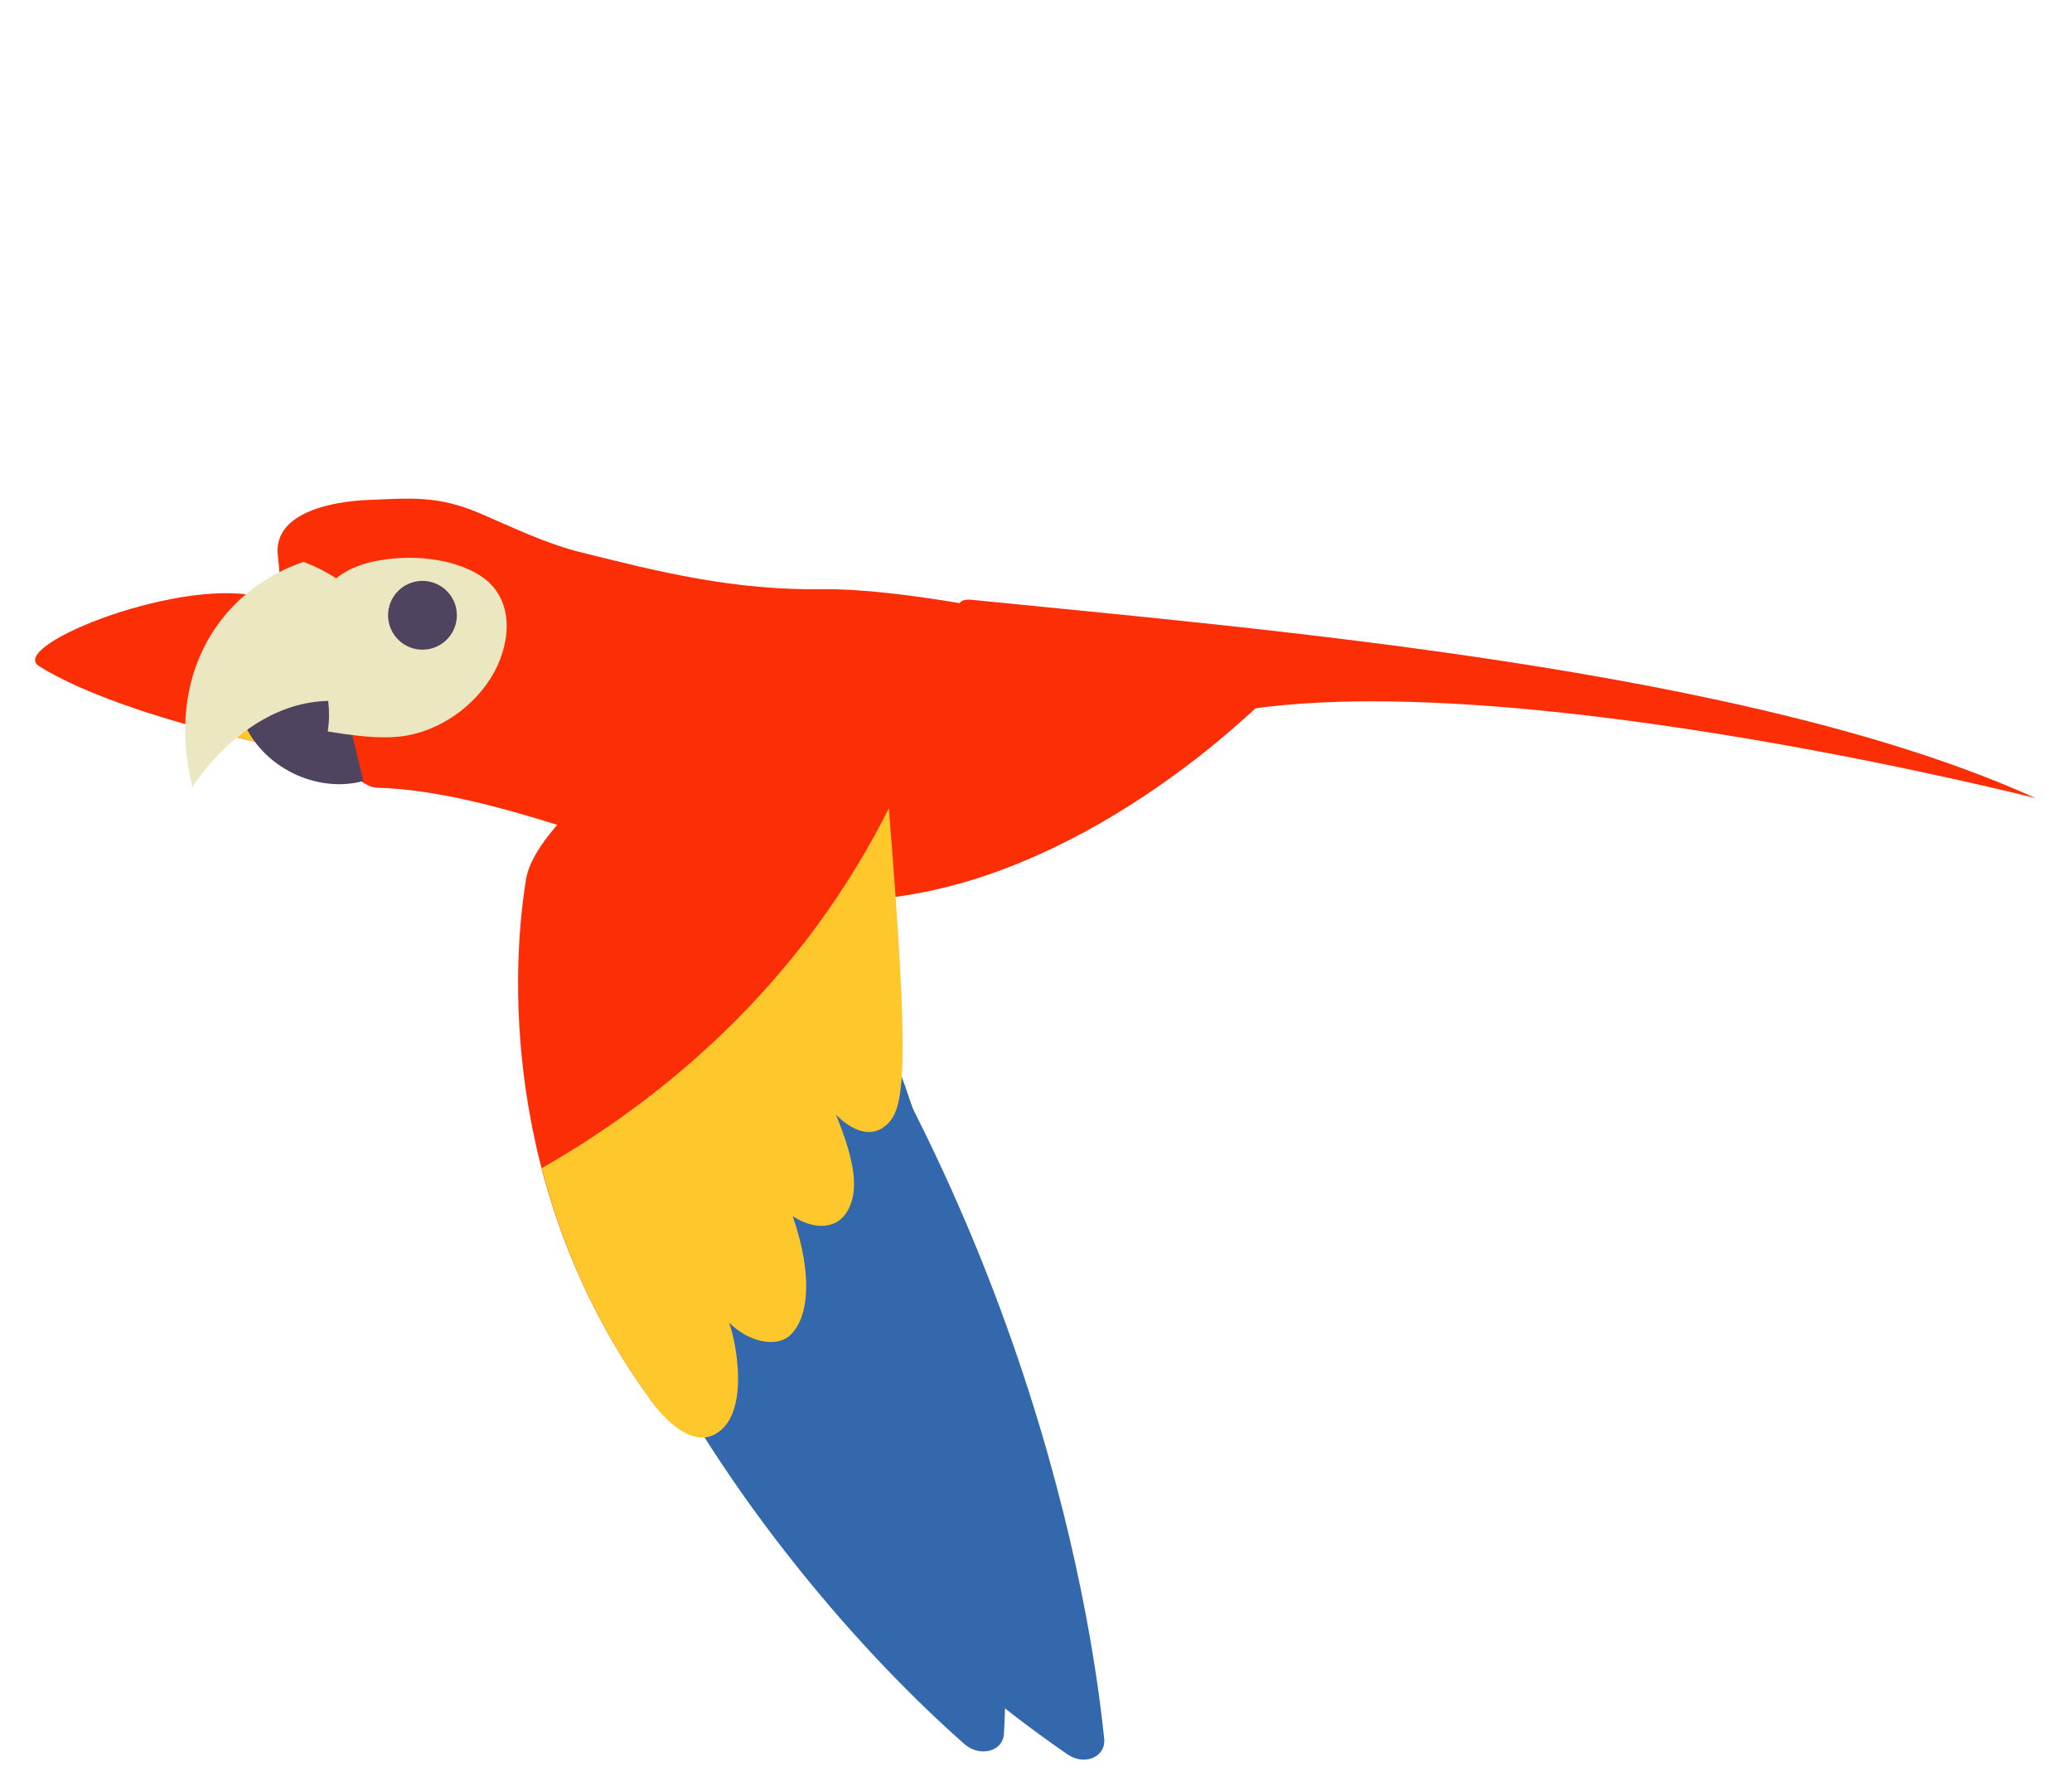 <svg xmlns="http://www.w3.org/2000/svg" viewBox="0 0 58 50" width="58" height="50" preserveAspectRatio="xMidYMid meet" style="width: 100%; height: 100%; transform: translate3d(0px, 0px, 0px); content-visibility: visible;"><defs><clipPath id="__lottie_element_324"><rect width="58" height="50" x="0" y="0"></rect></clipPath></defs><g clip-path="url(#__lottie_element_324)"><g transform="matrix(-0.003,0.077,0.416,0.017,-10.58,12.95)" opacity="1" style="display: block;"><g opacity="1" transform="matrix(1,0,0,1,80.716,65.095)"><path fill="rgb(51,104,172)" fill-opacity="1" d=" M-2.721,-26.989 C15.261,-19.972 25.813,8.285 27.464,27.088 C27.591,28.539 26.019,29.518 24.776,28.761 C15.73,23.254 -12.332,4.111 -27.591,-29.519 C-27.591,-29.519 -2.721,-26.989 -2.721,-26.989z"></path></g><g opacity="1" transform="matrix(1,0,0,1,80.681,62.278)"><path fill="rgb(51,104,172)" fill-opacity="1" d=" M-6.479,-25.912 C12.322,-21.536 26.802,4.925 31.122,23.299 C31.455,24.716 30.039,25.911 28.7,25.339 C18.96,21.18 -11.549,6.241 -31.455,-24.864 C-31.455,-24.864 -6.479,-25.912 -6.479,-25.912z"></path></g><g opacity="1" transform="matrix(1,0,0,1,66.244,44.149)"><path fill="rgb(252,46,6)" fill-opacity="1" d=" M1.439,-15.602 C9.875,-12.92 26.175,-5.121 34.283,10.997 C34.283,10.997 0.403,17.852 -26.564,-0.588 C-34.283,-5.867 -5.636,-17.852 1.439,-15.602z"></path></g><g opacity="1" transform="matrix(1,0,0,1,73.875,50.255)"><path fill="rgb(254,200,45)" fill-opacity="1" d=" M-15.255,-2.44 C-5.075,-3.321 4.925,-6.111 14.129,-10.547 C18.923,-6.572 23.434,-1.505 26.651,4.891 C26.651,4.891 -1.313,10.547 -26.651,-2.247 C-22.854,-2.055 -19.044,-2.112 -15.255,-2.44z"></path></g><g opacity="1" transform="matrix(1,0,0,1,74.425,54.57)"><path fill="rgb(254,200,45)" fill-opacity="1" d=" M26.101,0.576 C26.746,2.017 27.201,4.118 25.562,4.98 C22.674,6.498 17.982,3.088 16.829,1.916 C17.405,3.753 16.684,5.674 15.146,6.056 C13.114,6.561 9.864,5.362 6.414,2.006 C6.508,3.417 5.833,5.138 3.703,5.138 C1.377,5.138 -0.72,3.24 -2.781,1.048 C-2.781,1.048 -1.657,3.916 -4.336,4.5 C-6.266,4.922 -9.385,3.816 -27.201,-6.561"></path></g></g><g transform="matrix(0.284,-0.175,0.175,0.284,-1.14,20.655)" opacity="1" style="display: block;"><g opacity="1" transform="matrix(1,0,0,1,62.473,32.362)"><path fill="rgb(252,46,6)" fill-opacity="1" d=" M-34.82,-10.408 C-36.992,-11.826 -36.468,-19.808 -35.447,-23.296 C-34.618,-26.129 -32.943,-28.662 -31.699,-31.342 C-30.128,-34.725 -25.258,-32.743 -22.831,-31.382 C-19.668,-29.608 -17.632,-28.622 -15.48,-25.596 C-13.616,-22.974 -12.087,-20.489 -9.867,-18.221 C-5.098,-13.35 -0.701,-8.823 5.801,-4.943 C14.88,0.475 36.15,21.634 31.423,22.583 C18.716,25.134 -0.151,25.193 -11.224,14.435 C-17.931,7.918 -26.157,-4.755 -34.82,-10.408z"></path></g><g opacity="1" transform="matrix(1,0,0,1,62.473,32.362)"><path fill="rgb(252,46,6)" fill-opacity="1" d=" M15.923,2.338 C35.025,16.952 68.513,41.495 83.204,63.347 C83.204,63.347 52.993,32.157 31.423,22.583 C18.716,25.134 11.198,-1.277 15.923,2.338z"></path></g></g><g transform="matrix(-0.168,0.288,0.345,0.202,16.251,-0.667)" opacity="1" style="display: block;"><g opacity="1" transform="matrix(1,0,0,1,80.716,65.095)"><path fill="rgb(51,104,172)" fill-opacity="1" d=" M-2.721,-26.989 C15.261,-19.972 25.813,8.285 27.464,27.088 C27.591,28.539 26.019,29.518 24.776,28.761 C15.73,23.254 -12.332,4.111 -27.591,-29.519 C-27.591,-29.519 -2.721,-26.989 -2.721,-26.989z"></path></g><g opacity="1" transform="matrix(1,0,0,1,80.681,62.278)"><path fill="rgb(51,104,172)" fill-opacity="1" d=" M-6.479,-25.912 C12.322,-21.536 26.802,4.925 31.122,23.299 C31.455,24.716 30.039,25.911 28.7,25.339 C18.96,21.18 -11.549,6.241 -31.455,-24.864 C-31.455,-24.864 -6.479,-25.912 -6.479,-25.912z"></path></g><g opacity="1" transform="matrix(1,0,0,1,66.244,44.149)"><path fill="rgb(252,46,6)" fill-opacity="1" d=" M1.439,-15.602 C9.875,-12.92 26.175,-5.121 34.283,10.997 C34.283,10.997 0.403,17.852 -26.564,-0.588 C-34.283,-5.867 -5.636,-17.852 1.439,-15.602z"></path></g><g opacity="1" transform="matrix(1,0,0,1,73.875,50.255)"><path fill="rgb(254,200,45)" fill-opacity="1" d=" M-15.255,-2.44 C-5.075,-3.321 4.925,-6.111 14.129,-10.547 C18.923,-6.572 23.434,-1.505 26.651,4.891 C26.651,4.891 -1.313,10.547 -26.651,-2.247 C-22.854,-2.055 -19.044,-2.112 -15.255,-2.44z"></path></g><g opacity="1" transform="matrix(1,0,0,1,74.425,54.57)"><path fill="rgb(254,200,45)" fill-opacity="1" d=" M26.101,0.576 C26.746,2.017 27.201,4.118 25.562,4.98 C22.674,6.498 17.982,3.088 16.829,1.916 C17.405,3.753 16.684,5.674 15.146,6.056 C13.114,6.561 9.864,5.362 6.414,2.006 C6.508,3.417 5.833,5.138 3.703,5.138 C1.377,5.138 -0.72,3.24 -2.781,1.048 C-2.781,1.048 -1.657,3.916 -4.336,4.5 C-6.266,4.922 -9.385,3.816 -27.201,-6.561"></path></g></g><g transform="matrix(0.319,0.096,-0.096,0.319,0.863,9.767)" opacity="1" style="display: block;"><g opacity="1" transform="matrix(1,0,0,1,31.678,23.58)"><path fill="rgb(78,68,95)" fill-opacity="1" d=" M5.543,3.138 C2.066,5.308 -2.977,4.453 -5.543,1.258 C-5.543,1.258 0.601,-5.309 0.601,-5.309 C0.601,-5.309 5.543,3.138 5.543,3.138z"></path></g><g opacity="1" transform="matrix(1,0,0,1,28.665,20.946)"><path fill="rgb(235,231,192)" fill-opacity="1" d=" M-1.575,-10.407 C-7.548,-6.124 -10.036,1.969 -5.052,10.407 C-5.052,10.407 -1.759,-2.298 10.036,-0.144 C10.036,-0.144 8.764,-4.706 5.85,-7.488 C2.937,-10.27 -1.575,-10.407 -1.575,-10.407z"></path></g><g opacity="1" transform="matrix(1,0,0,1,37.302,15.123)"><path fill="rgb(235,231,192)" fill-opacity="1" d=" M7.827,-0.419 C8.416,-3.369 7.593,-6.917 4.216,-7.796 C1.636,-8.469 -1.836,-7.846 -4.682,-6.255 C-8.159,-4.311 -8.416,-1.231 -8.363,0.038 C-8.363,0.038 -8.055,1.744 -6.421,4.378 C-5.524,5.824 -4.854,5.988 -4.854,5.988 C-4.514,6.79 -4.262,7.612 -4.152,8.469 C-2.199,8.213 0.091,7.867 1.859,7.097 C4.855,5.794 7.191,2.769 7.827,-0.419z"></path></g><g opacity="1" transform="matrix(0.136,-0.059,0.059,0.136,37.963,11.951)"><path fill="rgb(78,68,95)" fill-opacity="1" d=" M19.5,0 C19.5,0 19.5,0 19.5,0 C19.5,10.762 10.762,19.5 0,19.5 C0,19.5 0,19.5 0,19.5 C-10.762,19.5 -19.5,10.762 -19.5,0 C-19.5,0 -19.5,0 -19.5,0 C-19.5,-10.762 -10.762,-19.5 0,-19.5 C0,-19.5 0,-19.5 0,-19.5 C10.762,-19.5 19.5,-10.762 19.5,0z"></path></g></g></g></svg>